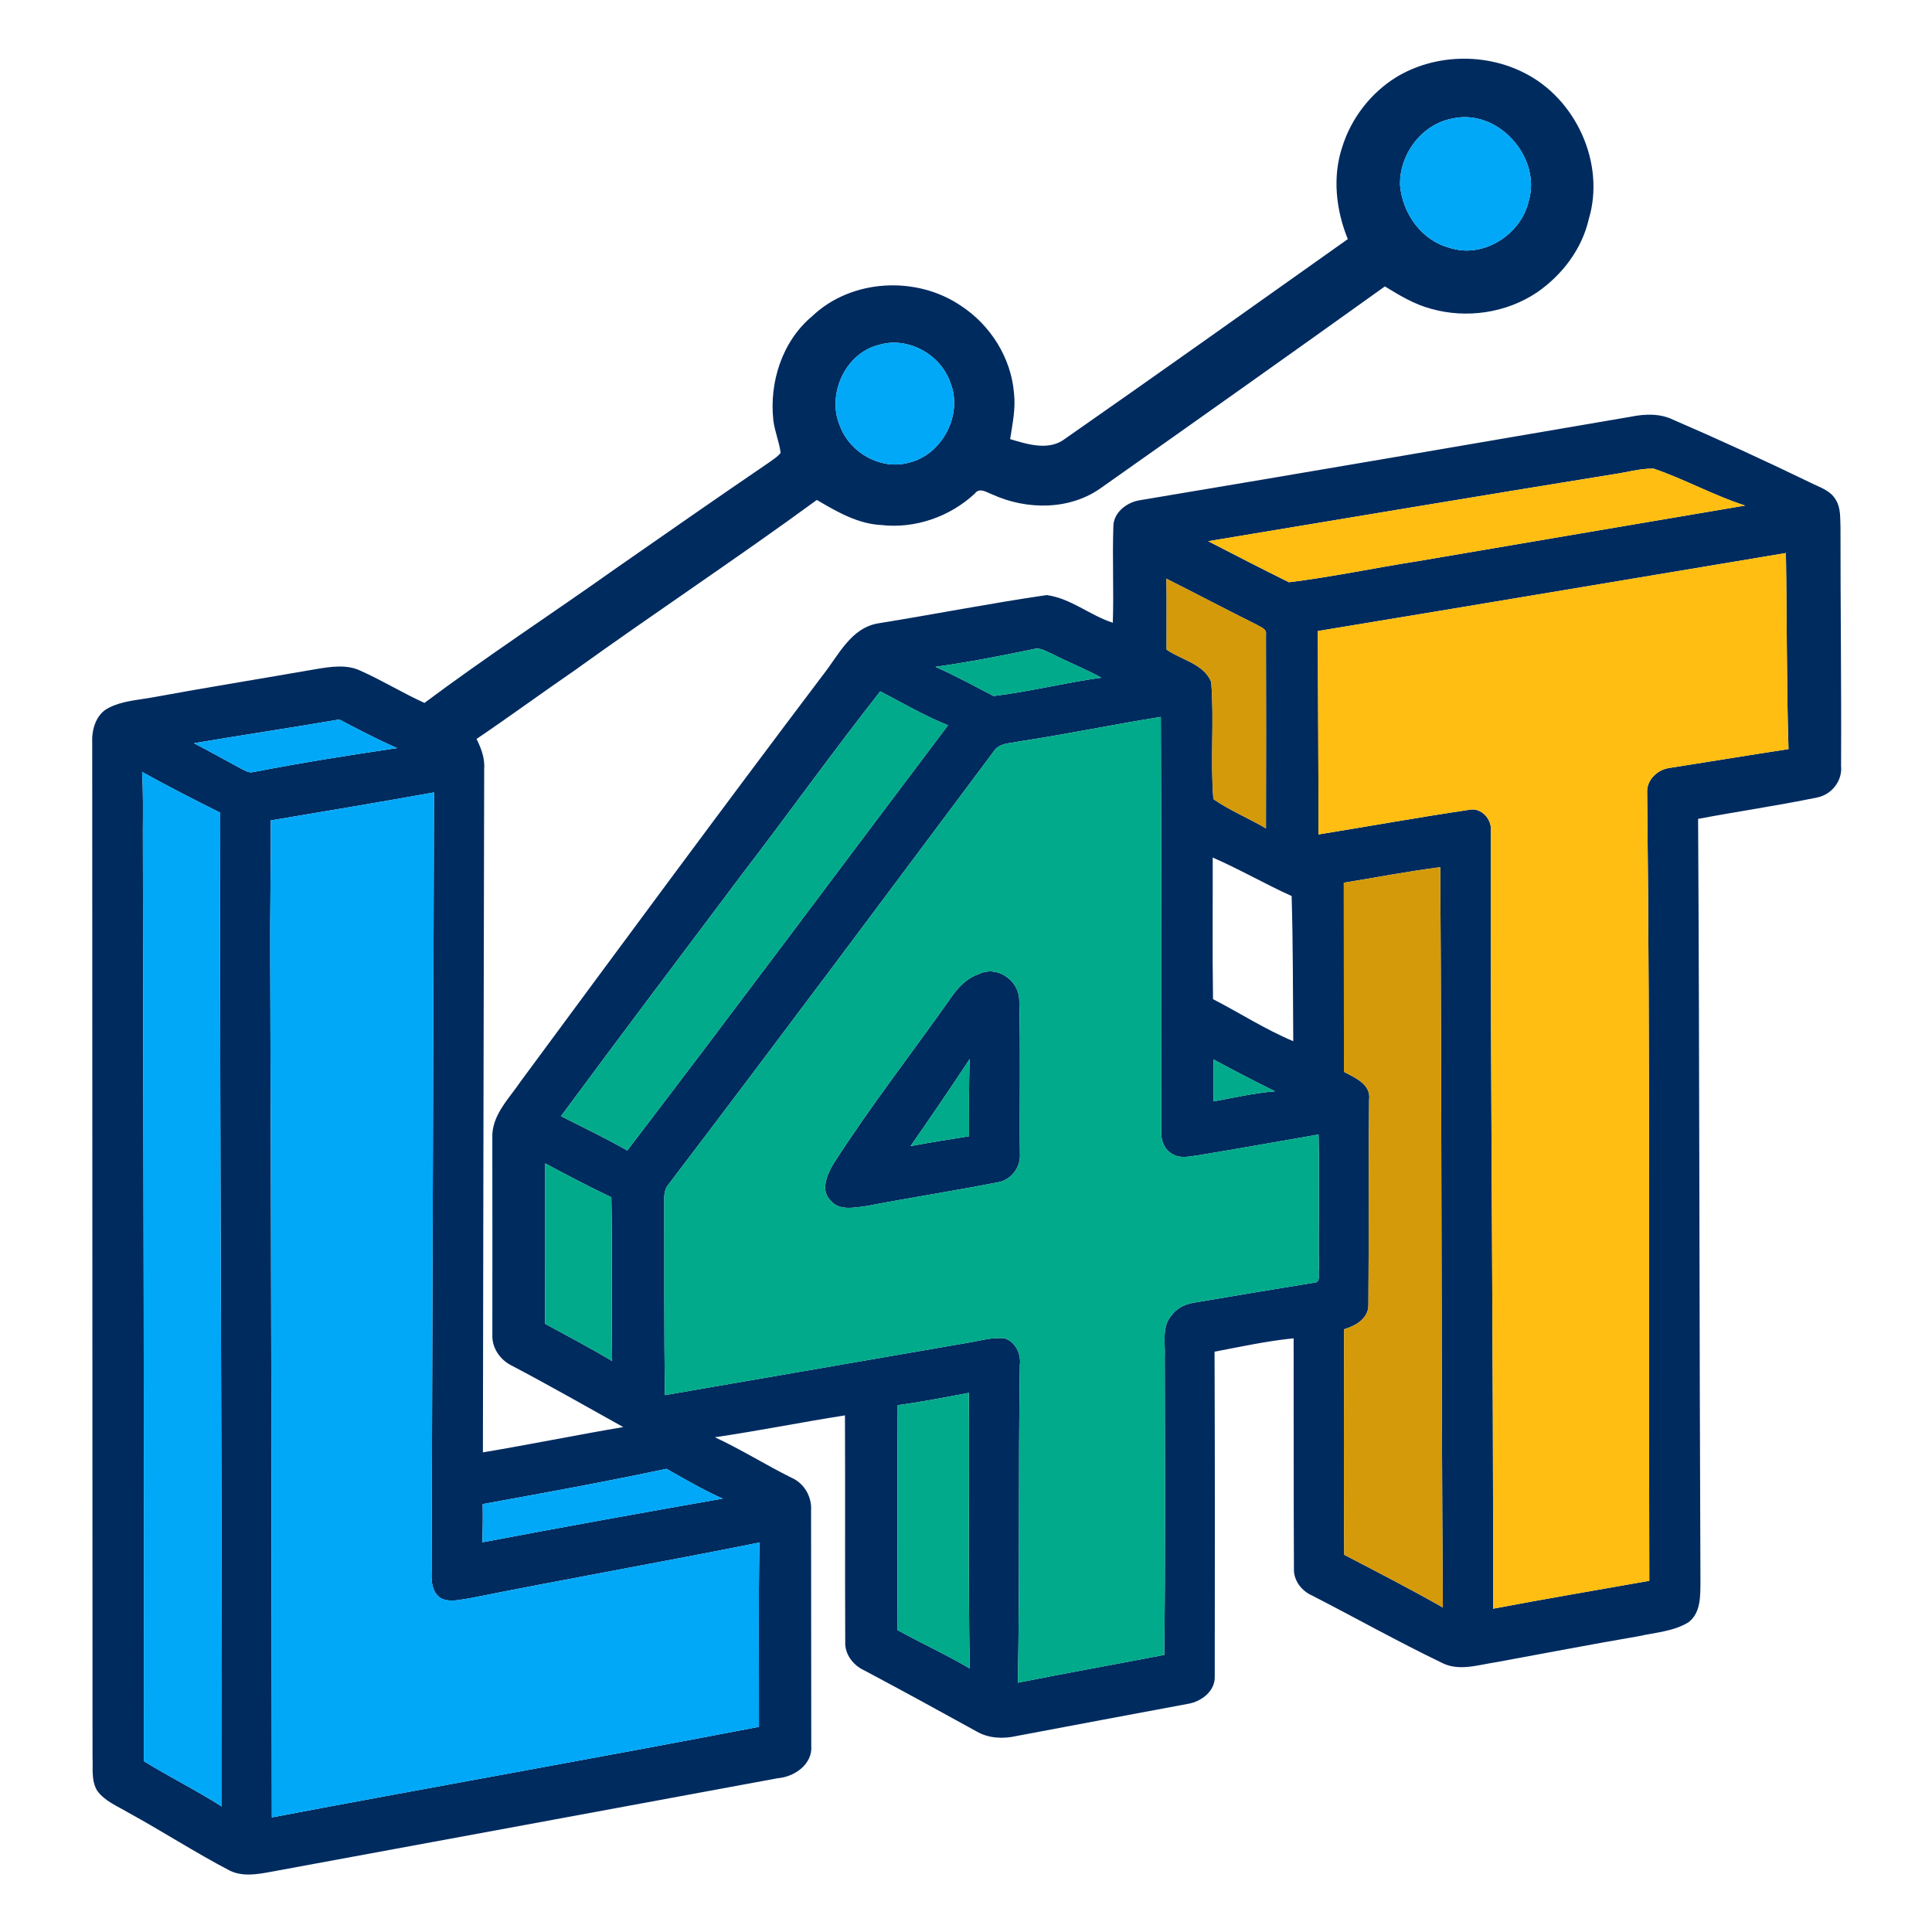 <?xml version="1.0" encoding="UTF-8" standalone="no"?>
<svg
   width="640pt"
   height="640pt"
   viewBox="0 0 640 640"
   version="1.1"
   id="svg19"
   sodipodi:docname="LLM4Time.svg"
   inkscape:version="1.4.2 (ebf0e940d0, 2025-05-08)"
   inkscape:export-filename="LLM4Time.svg"
   inkscape:export-xdpi="96"
   inkscape:export-ydpi="96"
   xmlns:inkscape="http://www.inkscape.org/namespaces/inkscape"
   xmlns:sodipodi="http://sodipodi.sourceforge.net/DTD/sodipodi-0.dtd"
   xmlns="http://www.w3.org/2000/svg"
   xmlns:svg="http://www.w3.org/2000/svg">
  <defs
     id="defs19" />
  <sodipodi:namedview
     id="namedview19"
     pagecolor="#ffffff"
     bordercolor="#999999"
     borderopacity="1"
     inkscape:showpageshadow="2"
     inkscape:pageopacity="0"
     inkscape:pagecheckerboard="0"
     inkscape:deskcolor="#d1d1d1"
     inkscape:document-units="pt"
     inkscape:zoom="0.57421875"
     inkscape:cx="305.63265"
     inkscape:cy="395.31973"
     inkscape:window-width="1366"
     inkscape:window-height="701"
     inkscape:window-x="0"
     inkscape:window-y="0"
     inkscape:window-maximized="1"
     inkscape:current-layer="svg19">
    <inkscape:page
       x="0"
       y="0"
       width="640"
       height="640"
       id="page2"
       margin="0"
       bleed="0" />
  </sodipodi:namedview>
  <g
     id="g19"
     transform="matrix(1.075,0,0,1.075,-67.959,-32.188)">
    <g
       id="#002b5fff"
       transform="matrix(1.184,0,0,1.184,-16.818,-8.817)">
      <path
         fill="#002b5f"
         opacity="1"
         d="m 430.96,52.84 c 9.94,-6.05 23.05,-6.4 33.38,-1.12 13.43,6.74 21.11,23.54 16.76,38.03 -1.77,7.79 -6.89,14.5 -13.38,19.02 -8.02,5.43 -18.46,6.97 -27.74,4.31 -4.32,-1.15 -8.17,-3.49 -11.95,-5.8 -24.45,17.5 -48.98,34.89 -73.55,52.21 -8.19,6.07 -19.57,6.06 -28.6,1.94 -1.45,-0.53 -3.35,-1.93 -4.58,-0.23 -6.48,6.02 -15.53,9.19 -24.35,8.18 -6.17,-0.31 -11.58,-3.49 -16.76,-6.53 -20.72,15.16 -42.15,29.33 -62.99,44.33 -8.58,5.89 -16.96,12.05 -25.58,17.88 1.25,2.46 2.21,5.1 1.99,7.91 -0.11,59.25 -0.26,118.51 -0.33,177.76 12.2,-2.03 24.33,-4.52 36.53,-6.58 -9.64,-5.37 -19.22,-10.83 -28.97,-15.97 -3.09,-1.5 -5.28,-4.65 -5.1,-8.15 -0.01,-17.01 0.04,-34.03 -0.01,-51.05 -0.26,-5.94 4.35,-10.29 7.42,-14.85 26.17,-35.44 52.31,-70.89 78.87,-106.04 3.91,-5.01 7.09,-11.87 14.02,-13.1 14.67,-2.36 29.26,-5.24 43.96,-7.38 6.27,0.84 11.28,5.29 17.22,7.2 0.28,-8.31 -0.14,-16.62 0.14,-24.93 -0.06,-3.64 3.37,-6.35 6.71,-6.92 42.68,-7.14 85.33,-14.46 127.98,-21.77 3.64,-0.73 7.52,-0.89 10.95,0.76 11.95,5.16 23.78,10.59 35.49,16.26 2.44,1.26 5.48,2.07 6.92,4.64 1.32,2.15 1.09,4.76 1.2,7.18 -0.02,20.67 0.26,41.34 0.15,62.02 0.4,3.87 -2.43,7.48 -6.19,8.23 -10.29,2.14 -20.7,3.63 -31.02,5.58 0.38,66.05 0.31,132.11 0.61,198.15 -0.04,3.76 0.24,8.42 -3.13,10.96 -3.93,2.39 -8.67,2.64 -13.06,3.63 -12.38,2.11 -24.71,4.5 -37.06,6.76 -4.68,0.69 -9.7,2.46 -14.19,0.07 -11.37,-5.48 -22.39,-11.66 -33.62,-17.43 -2.76,-1.21 -4.86,-3.93 -4.74,-7.02 -0.1,-19.98 -0.03,-39.96 -0.08,-59.93 -6.93,0.69 -13.75,2.18 -20.58,3.48 0.1,28.15 0.1,56.31 0.05,84.47 0.16,3.84 -3.43,6.58 -6.91,7.17 -14.9,2.8 -29.82,5.55 -44.71,8.39 -3.44,0.78 -7.16,0.63 -10.27,-1.14 -9.73,-5.38 -19.48,-10.71 -29.3,-15.93 -2.9,-1.33 -5.14,-4.19 -4.98,-7.48 -0.09,-19.63 0.02,-39.27 -0.07,-58.9 -11.31,1.76 -22.53,4.04 -33.86,5.69 6.8,3.15 13.16,7.16 19.87,10.5 3.4,1.45 5.43,5.01 5.17,8.67 0.05,20.35 0,40.7 0.05,61.05 0.42,4.87 -4.35,8.18 -8.76,8.53 -43.99,8.16 -87.98,16.25 -131.98,24.37 -3.45,0.64 -7.21,1.28 -10.52,-0.29 -9.08,-4.73 -17.68,-10.33 -26.67,-15.24 -2.76,-1.64 -5.97,-2.9 -7.91,-5.59 -1.62,-2.64 -1.07,-5.88 -1.22,-8.82 C 91.67,401.99 91.6,313.99 91.6,226 c -0.17,-3.42 1.02,-7.48 4.34,-9.06 3.41,-1.76 7.31,-1.98 11.03,-2.64 14.29,-2.62 28.62,-4.93 42.93,-7.43 3.81,-0.62 7.96,-1.29 11.58,0.46 5.66,2.53 10.95,5.79 16.59,8.35 16.21,-12.11 33.17,-23.2 49.67,-34.91 13.38,-9.32 26.75,-18.64 40.23,-27.82 0.97,-0.72 2.04,-1.37 2.8,-2.33 -0.36,-2.89 -1.55,-5.6 -1.9,-8.49 -1.09,-9.94 2.31,-20.61 10.13,-27.12 10.23,-9.72 27.12,-10.55 38.67,-2.71 7.69,5.02 13.09,13.55 13.83,22.76 0.48,4.02 -0.4,8 -1,11.96 4.59,1.38 10.14,3.14 14.35,-0.13 24.61,-17.16 49.05,-34.57 73.53,-51.92 -3.05,-7.53 -4.05,-16.1 -1.47,-23.91 2.32,-7.49 7.39,-14.08 14.05,-18.22 m 14.49,10.78 c -7.96,1.51 -13.78,9.51 -13.46,17.48 0.67,7.21 5.59,14.19 12.78,16.1 8.71,2.96 18.62,-3.3 20.68,-12.06 3.44,-11.57 -8.14,-24.36 -20,-21.52 m -149.01,58.85 c -8.9,2.11 -13.8,13.06 -10.18,21.26 2.6,6.86 10.56,11.39 17.74,9.45 8.84,-1.97 14.38,-12.69 10.87,-21.03 -2.55,-7.22 -11,-11.88 -18.43,-9.68 m 191.01,33.71 c -35.15,5.68 -70.28,11.57 -105.41,17.41 7,3.59 13.98,7.22 21.03,10.68 11.19,-1.37 22.31,-3.74 33.48,-5.48 28.41,-4.87 56.83,-9.64 85.24,-14.48 -8.17,-2.61 -15.71,-6.85 -23.82,-9.61 -3.54,-0.07 -7.02,1 -10.52,1.48 m -76.86,40.79 c 0.02,17.65 0.17,35.29 0.16,52.94 13.07,-2.12 26.11,-4.47 39.2,-6.41 3.16,-0.68 5.97,2.44 5.66,5.5 -0.13,67.47 0.69,134.94 0.58,202.42 13.53,-2.56 27.1,-4.86 40.66,-7.26 -0.18,-68.39 0.22,-136.79 -0.56,-205.18 -0.17,-3.28 2.71,-5.96 5.83,-6.38 10.32,-1.61 20.63,-3.33 30.96,-4.9 -0.53,-17 -0.39,-34.02 -0.68,-51.03 -40.6,6.77 -81.19,13.61 -121.81,20.3 m -39.42,-13.62 c 0.12,6.15 0.01,12.3 0.04,18.45 3.86,2.72 9.7,3.66 11.62,8.44 0.81,10.11 -0.26,20.35 0.57,30.47 4.28,2.99 9.19,4.96 13.68,7.63 0.06,-16.82 0.03,-33.63 0,-50.44 0.28,-1.53 -1.44,-1.96 -2.41,-2.58 -7.87,-3.92 -15.65,-8.02 -23.5,-11.97 m -34.6,18.33 c -8.45,1.77 -16.94,3.4 -25.5,4.61 5.18,2.27 10.11,5.02 15.13,7.59 9.39,-1.13 18.64,-3.48 28.03,-4.77 -4.2,-2.31 -8.68,-4.06 -12.94,-6.25 -1.5,-0.61 -3.03,-1.71 -4.72,-1.18 m -75.68,58.36 c -15.79,21.04 -31.66,42.02 -47.28,63.19 5.76,2.95 11.62,5.72 17.24,8.94 28.08,-36.7 55.64,-73.79 83.48,-110.67 -6.11,-2.45 -11.8,-5.8 -17.63,-8.83 -12.25,15.54 -23.76,31.67 -35.81,47.37 M 118.07,226.17 c 4.1,2.13 8.15,4.39 12.21,6.59 1.04,0.47 2.11,1.26 3.31,0.91 12.4,-2.41 24.88,-4.39 37.38,-6.23 -5.14,-2.24 -10.1,-4.85 -15.06,-7.45 -12.59,2.17 -25.24,4.04 -37.84,6.18 m 214.71,-0.46 c -2.26,0.53 -5.15,0.35 -6.54,2.57 -28.08,37.55 -56.08,75.16 -84.47,112.47 -1.05,1.16 -1.37,2.68 -1.29,4.21 0.01,16.96 -0.05,33.92 0.16,50.88 26.12,-4.52 52.25,-9.05 78.38,-13.55 3.33,-0.52 6.66,-1.6 10.06,-1.24 2.82,0.92 4.3,4.05 3.95,6.89 -0.43,27.58 0,55.17 -0.52,82.74 12.68,-2.53 25.41,-4.78 38.1,-7.24 0.32,-25.81 0.17,-51.64 0.13,-77.46 0.18,-3.7 -0.91,-8.16 1.96,-11.11 1.46,-1.97 3.81,-2.87 6.18,-3.19 10.29,-1.77 20.59,-3.45 30.9,-5.14 1.67,-0.15 0.79,-2.49 1.09,-3.56 -0.15,-11.66 0.18,-23.32 -0.1,-34.98 -10.41,1.81 -20.8,3.68 -31.22,5.4 -2.2,0.26 -4.62,0.97 -6.66,-0.23 -2.29,-1.12 -3.23,-3.75 -3.05,-6.16 0.09,-35.9 0.03,-71.79 -0.12,-107.69 -12.35,1.95 -24.58,4.54 -36.94,6.39 m -228.2,7.93 c 0.3,5.12 0.22,10.25 0.2,15.38 0.15,80.69 0.33,161.39 0.25,242.08 6.66,4.12 13.7,7.59 20.29,11.81 0.12,-86.22 -0.59,-172.44 -0.4,-258.66 -6.84,-3.41 -13.65,-6.9 -20.34,-10.61 m 33.47,12.62 c 0.09,11.94 -0.21,23.87 -0.13,35.81 0.29,74.55 0.33,149.11 0.43,223.67 42.23,-8 84.56,-15.46 126.77,-23.57 0.05,-15.99 -0.19,-31.99 0.15,-47.98 -25.07,5.04 -50.27,9.48 -75.35,14.5 -2.48,0.32 -5.2,1.19 -7.58,0.01 -2.25,-1.45 -2.53,-4.3 -2.42,-6.72 0.23,-67.67 0.42,-135.34 0.63,-203.01 -14.15,2.54 -28.33,4.92 -42.5,7.29 m 245.17,9.66 c 0.04,12.28 -0.11,24.57 0.08,36.86 6.98,3.59 13.62,7.9 20.88,10.94 -0.09,-12.61 -0.04,-25.18 -0.42,-37.78 -6.95,-3.14 -13.56,-6.98 -20.54,-10.02 m 34.12,6.55 c 0.01,16.4 0.02,32.81 0.03,49.22 2.9,1.55 7.1,3.23 6.56,7.29 -0.21,17.71 -0.04,35.43 -0.19,53.14 0.17,3.7 -3.24,5.65 -6.32,6.57 -0.06,19.56 -0.09,39.13 0.02,58.69 8.6,4.5 17.25,8.91 25.68,13.73 -0.47,-64.22 -0.25,-128.46 -0.68,-192.68 -8.41,1.07 -16.74,2.69 -25.1,4.04 m -33.92,56.92 c 5.32,-0.98 10.61,-2.18 16.01,-2.63 -5.38,-2.66 -10.71,-5.44 -16.01,-8.28 0.05,3.63 0.04,7.27 0,10.91 M 209.5,335.53 c 0.02,13.91 -0.01,27.83 -0.03,41.74 5.84,3.19 11.74,6.27 17.44,9.7 -0.23,-14.21 0.1,-28.41 -0.2,-42.62 -5.82,-2.77 -11.53,-5.77 -17.21,-8.82 m 91.73,62.92 c -0.14,19.5 0.03,39 -0.09,58.5 6.21,3.47 12.72,6.4 18.85,10.03 -0.45,-23.91 -0.08,-47.82 -0.24,-71.73 -6.16,1.15 -12.31,2.36 -18.52,3.2 m -108.01,25.74 c 0.06,3.32 0.03,6.63 -0.07,9.95 20.82,-3.94 41.67,-7.71 62.54,-11.37 -5.06,-2.24 -9.82,-5.05 -14.64,-7.76 -15.88,3.38 -31.86,6.28 -47.83,9.18 z"
         id="path1" />
      <path
         fill="#002b5f"
         opacity="1"
         d="m 322.27,286.29 c 4.75,-2.42 10.49,1.53 10.6,6.66 0.35,13.35 0.04,26.72 0.17,40.07 0.27,3.54 -2.36,6.96 -5.91,7.46 -11.32,2.2 -22.72,3.97 -34.05,6.15 -3.08,0.36 -6.98,1.35 -9.28,-1.42 -2.79,-2.63 -0.93,-6.82 0.71,-9.58 9.56,-14.94 20.52,-28.91 30.71,-43.41 1.77,-2.55 4.03,-4.93 7.05,-5.93 m -17.69,44.73 c 5.06,-0.95 10.14,-1.76 15.23,-2.56 0.01,-6.71 -0.11,-13.42 0.18,-20.13 -5.02,7.64 -10.19,15.18 -15.41,22.69 z"
         id="path2" />
    </g>
    <g
       id="#00a8f7ff"
       transform="matrix(1.184,0,0,1.184,-16.818,-8.817)">
      <path
         fill="#00a8f7"
         opacity="1"
         d="m 445.45,63.62 c 11.86,-2.84 23.44,9.95 20,21.52 -2.06,8.76 -11.97,15.02 -20.68,12.06 -7.19,-1.91 -12.11,-8.89 -12.78,-16.1 -0.32,-7.97 5.5,-15.97 13.46,-17.48 z"
         id="path3" />
      <path
         fill="#00a8f7"
         opacity="1"
         d="m 296.44,122.47 c 7.43,-2.2 15.88,2.46 18.43,9.68 3.51,8.34 -2.03,19.06 -10.87,21.03 -7.18,1.94 -15.14,-2.59 -17.74,-9.45 -3.62,-8.2 1.28,-19.15 10.18,-21.26 z"
         id="path4" />
      <path
         fill="#00a8f7"
         opacity="1"
         d="m 118.07,226.17 c 12.6,-2.14 25.25,-4.01 37.84,-6.18 4.96,2.6 9.92,5.21 15.06,7.45 -12.5,1.84 -24.98,3.82 -37.38,6.23 -1.2,0.35 -2.27,-0.44 -3.31,-0.91 -4.06,-2.2 -8.11,-4.46 -12.21,-6.59 z"
         id="path5" />
      <path
         fill="#00a8f7"
         opacity="1"
         d="m 104.58,233.64 c 6.69,3.71 13.5,7.2 20.34,10.61 -0.19,86.22 0.52,172.44 0.4,258.66 -6.59,-4.22 -13.63,-7.69 -20.29,-11.81 0.08,-80.69 -0.1,-161.39 -0.25,-242.08 0.02,-5.13 0.1,-10.26 -0.2,-15.38 z"
         id="path6" />
      <path
         fill="#00a8f7"
         opacity="1"
         d="m 138.05,246.26 c 14.17,-2.37 28.35,-4.75 42.5,-7.29 -0.21,67.67 -0.4,135.34 -0.63,203.01 -0.11,2.42 0.17,5.27 2.42,6.72 2.38,1.18 5.1,0.31 7.58,-0.01 25.08,-5.02 50.28,-9.46 75.35,-14.5 -0.34,15.99 -0.1,31.99 -0.15,47.98 -42.21,8.11 -84.54,15.57 -126.77,23.57 -0.1,-74.56 -0.14,-149.12 -0.43,-223.67 -0.08,-11.94 0.22,-23.87 0.13,-35.81 z"
         id="path7" />
      <path
         fill="#00a8f7"
         opacity="1"
         d="m 193.22,424.19 c 15.97,-2.9 31.95,-5.8 47.83,-9.18 4.82,2.71 9.58,5.52 14.64,7.76 -20.87,3.66 -41.72,7.43 -62.54,11.37 0.1,-3.32 0.13,-6.63 0.07,-9.95 z"
         id="path8" />
    </g>
    <g
       id="#ffbe11ff"
       transform="matrix(1.184,0,0,1.184,-16.818,-8.817)">
      <path
         fill="#ffbe11"
         opacity="1"
         d="m 487.45,156.18 c 3.5,-0.48 6.98,-1.55 10.52,-1.48 8.11,2.76 15.65,7 23.82,9.61 -28.41,4.84 -56.83,9.61 -85.24,14.48 -11.17,1.74 -22.29,4.11 -33.48,5.48 -7.05,-3.46 -14.03,-7.09 -21.03,-10.68 35.13,-5.84 70.26,-11.73 105.41,-17.41 z"
         id="path9" />
      <path
         fill="#ffbe11"
         opacity="1"
         d="m 410.59,196.97 c 40.62,-6.69 81.21,-13.53 121.81,-20.3 0.29,17.01 0.15,34.03 0.68,51.03 -10.33,1.57 -20.64,3.29 -30.96,4.9 -3.12,0.42 -6,3.1 -5.83,6.38 0.78,68.39 0.38,136.79 0.56,205.18 -13.56,2.4 -27.13,4.7 -40.66,7.26 0.11,-67.48 -0.71,-134.95 -0.58,-202.42 0.31,-3.06 -2.5,-6.18 -5.66,-5.5 -13.09,1.94 -26.13,4.29 -39.2,6.41 0.01,-17.65 -0.14,-35.29 -0.16,-52.94 z"
         id="path10" />
    </g>
    <g
       id="#d49a09ff"
       transform="matrix(1.184,0,0,1.184,-16.818,-8.817)">
      <path
         fill="#d49a09"
         opacity="1"
         d="m 371.17,183.35 c 7.85,3.95 15.63,8.05 23.5,11.97 0.97,0.62 2.69,1.05 2.41,2.58 0.03,16.81 0.06,33.62 0,50.44 -4.49,-2.67 -9.4,-4.64 -13.68,-7.63 -0.83,-10.12 0.24,-20.36 -0.57,-30.47 -1.92,-4.78 -7.76,-5.72 -11.62,-8.44 -0.03,-6.15 0.08,-12.3 -0.04,-18.45 z"
         id="path11" />
      <path
         fill="#d49a09"
         opacity="1"
         d="m 417.34,262.47 c 8.36,-1.35 16.69,-2.97 25.1,-4.04 0.43,64.22 0.21,128.46 0.68,192.68 -8.43,-4.82 -17.08,-9.23 -25.68,-13.73 -0.11,-19.56 -0.08,-39.13 -0.02,-58.69 3.08,-0.92 6.49,-2.87 6.32,-6.57 0.15,-17.71 -0.02,-35.43 0.19,-53.14 0.54,-4.06 -3.66,-5.74 -6.56,-7.29 -0.01,-16.41 -0.02,-32.82 -0.03,-49.22 z"
         id="path12" />
    </g>
    <g
       id="#00aa8aff"
       transform="matrix(1.184,0,0,1.184,-16.818,-8.817)">
      <path
         fill="#00aa8a"
         opacity="1"
         d="m 336.57,201.68 c 1.69,-0.53 3.22,0.57 4.72,1.18 4.26,2.19 8.74,3.94 12.94,6.25 -9.39,1.29 -18.64,3.64 -28.03,4.77 -5.02,-2.57 -9.95,-5.32 -15.13,-7.59 8.56,-1.21 17.05,-2.84 25.5,-4.61 z"
         id="path13" />
      <path
         fill="#00aa8a"
         opacity="1"
         d="m 260.89,260.04 c 12.05,-15.7 23.56,-31.83 35.81,-47.37 5.83,3.03 11.52,6.38 17.63,8.83 -27.84,36.88 -55.4,73.97 -83.48,110.67 -5.62,-3.22 -11.48,-5.99 -17.24,-8.94 15.62,-21.17 31.49,-42.15 47.28,-63.19 z"
         id="path14" />
      <path
         fill="#00aa8a"
         opacity="1"
         d="m 332.78,225.71 c 12.36,-1.85 24.59,-4.44 36.94,-6.39 0.15,35.9 0.21,71.79 0.12,107.69 -0.18,2.41 0.76,5.04 3.05,6.16 2.04,1.2 4.46,0.49 6.66,0.23 10.42,-1.72 20.81,-3.59 31.22,-5.4 0.28,11.66 -0.05,23.32 0.1,34.98 -0.3,1.07 0.58,3.41 -1.09,3.56 -10.31,1.69 -20.61,3.37 -30.9,5.14 -2.37,0.32 -4.72,1.22 -6.18,3.19 -2.87,2.95 -1.78,7.41 -1.96,11.11 0.04,25.82 0.19,51.65 -0.13,77.46 -12.69,2.46 -25.42,4.71 -38.1,7.24 0.52,-27.57 0.09,-55.16 0.52,-82.74 0.35,-2.84 -1.13,-5.97 -3.95,-6.89 -3.4,-0.36 -6.73,0.72 -10.06,1.24 -26.13,4.5 -52.26,9.03 -78.38,13.55 -0.21,-16.96 -0.15,-33.92 -0.16,-50.88 -0.08,-1.53 0.24,-3.05 1.29,-4.21 28.39,-37.31 56.39,-74.92 84.47,-112.47 1.39,-2.22 4.28,-2.04 6.54,-2.57 m -10.51,60.58 c -3.02,1 -5.28,3.38 -7.05,5.93 -10.19,14.5 -21.15,28.47 -30.71,43.41 -1.64,2.76 -3.5,6.95 -0.71,9.58 2.3,2.77 6.2,1.78 9.28,1.42 11.33,-2.18 22.73,-3.95 34.05,-6.15 3.55,-0.5 6.18,-3.92 5.91,-7.46 -0.13,-13.35 0.18,-26.72 -0.17,-40.07 -0.11,-5.13 -5.85,-9.08 -10.6,-6.66 z"
         id="path15" />
      <path
         fill="#00aa8a"
         opacity="1"
         d="m 304.58,331.02 c 5.22,-7.51 10.39,-15.05 15.41,-22.69 -0.29,6.71 -0.17,13.42 -0.18,20.13 -5.09,0.8 -10.17,1.61 -15.23,2.56 z"
         id="path16" />
      <path
         fill="#00aa8a"
         opacity="1"
         d="m 383.42,319.39 c 0.04,-3.64 0.05,-7.28 0,-10.91 5.3,2.84 10.63,5.62 16.01,8.28 -5.4,0.45 -10.69,1.65 -16.01,2.63 z"
         id="path17" />
      <path
         fill="#00aa8a"
         opacity="1"
         d="m 209.5,335.53 c 5.68,3.05 11.39,6.05 17.21,8.82 0.3,14.21 -0.03,28.41 0.2,42.62 -5.7,-3.43 -11.6,-6.51 -17.44,-9.7 0.02,-13.91 0.05,-27.83 0.03,-41.74 z"
         id="path18" />
      <path
         fill="#00aa8a"
         opacity="1"
         d="m 301.23,398.45 c 6.21,-0.84 12.36,-2.05 18.52,-3.2 0.16,23.91 -0.21,47.82 0.24,71.73 -6.13,-3.63 -12.64,-6.56 -18.85,-10.03 0.12,-19.5 -0.05,-39 0.09,-58.5 z"
         id="path19" />
    </g>
  </g>
</svg>
